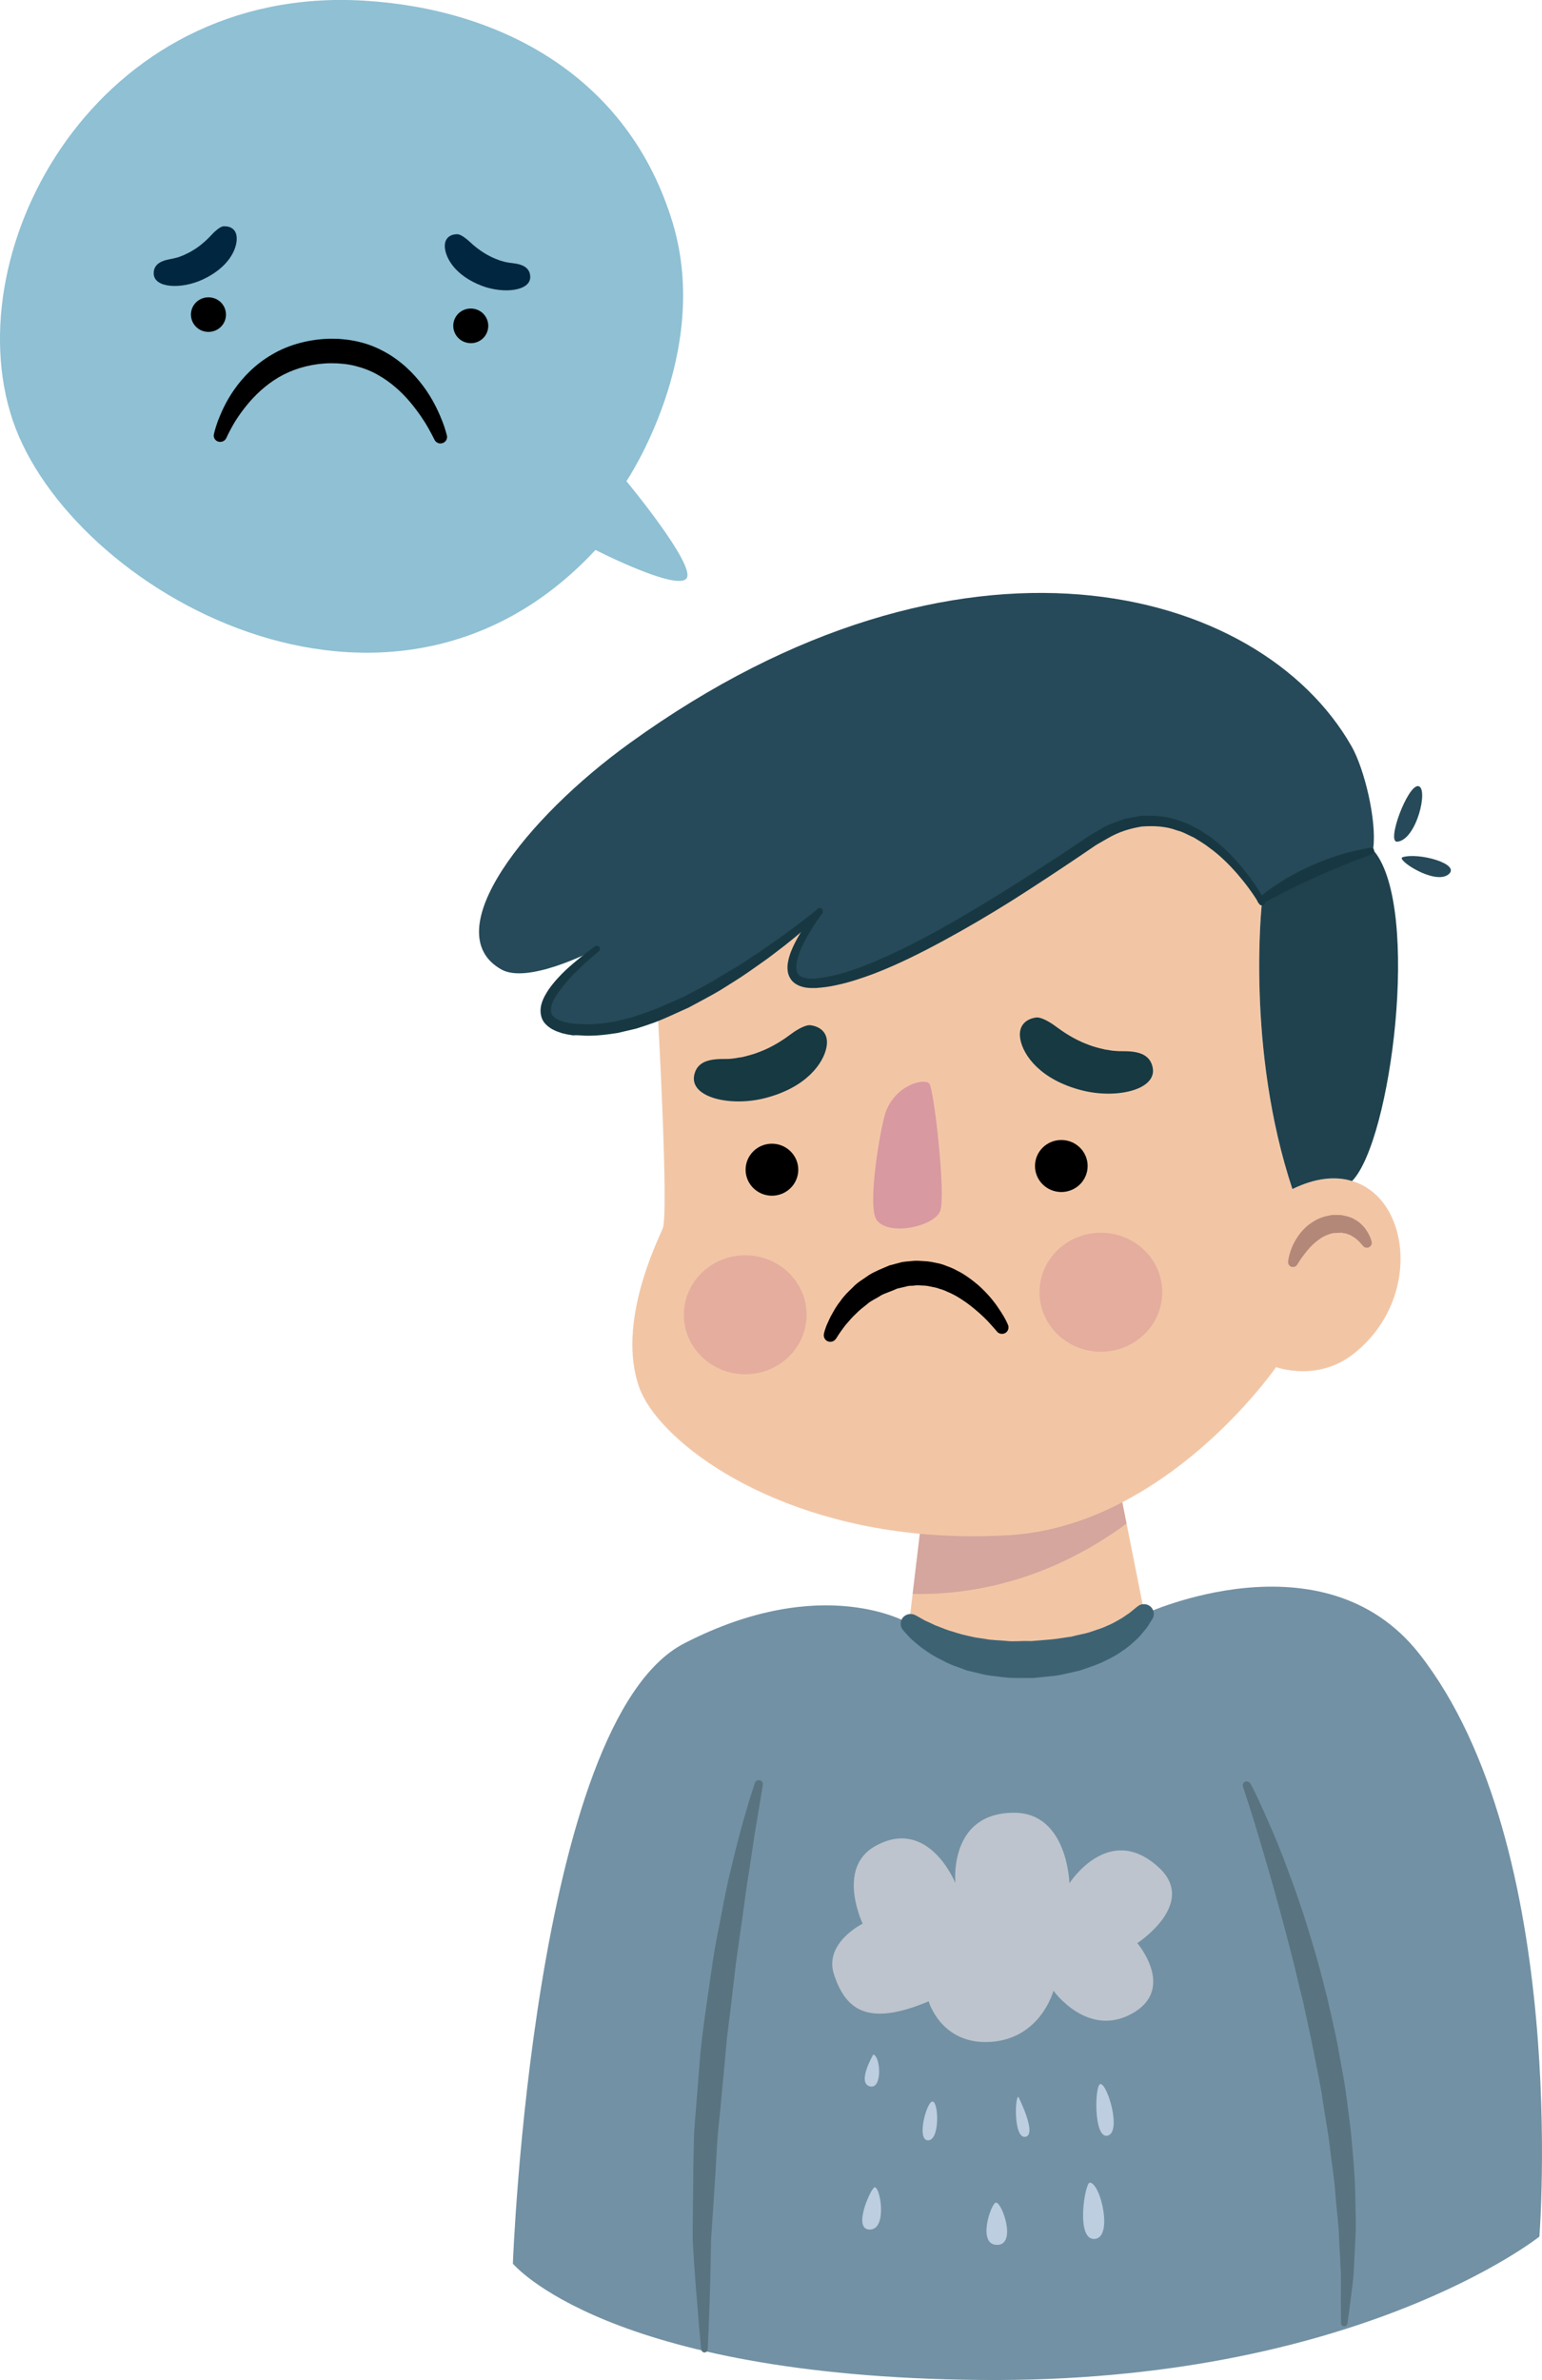<svg width="70" height="108" viewBox="0 0 70 108" fill="none" xmlns="http://www.w3.org/2000/svg">
<g clip-path="url(#clip0_1_4847)">
<path d="M61.378 53.592C60.636 53.362 59.724 53.441 58.67 53.955C56.546 47.557 57.288 40.946 57.288 40.946C57.288 40.946 57.271 40.913 57.237 40.857C56.807 40.118 53.77 35.303 49.641 38.116C44.389 41.69 39.756 44.408 37.099 44.621C34.555 44.816 36.986 41.651 37.19 41.382C36.912 41.623 33.383 44.699 29.786 46.086L29.876 46.298C29.876 46.298 30.363 55.051 30.086 55.739C29.876 56.265 27.962 60.04 29.026 62.977C29.825 65.192 34.38 68.9 41.755 69.599L41.274 73.631C42.214 74.448 43.982 75.449 46.876 75.309C49.907 75.158 51.312 74.051 51.952 73.206L50.949 68.167C55.232 65.941 57.928 62.037 57.928 62.037C57.928 62.037 59.798 62.719 61.423 61.45C64.55 59.017 64.046 54.375 61.378 53.592Z" fill="#F2C6A5"/>
<path d="M63.667 38.899C64.386 38.664 66.374 39.212 65.74 39.688C65.1 40.157 63.361 39 63.667 38.899Z" fill="#264A59"/>
<path d="M64.386 35.672C64.862 35.756 64.307 38.116 63.429 38.194C62.919 38.239 63.905 35.594 64.386 35.672Z" fill="#264A59"/>
<path d="M62.392 38.636C64.494 41.237 63.163 51.763 61.378 53.592C60.636 53.362 59.724 53.441 58.67 53.955C56.546 47.557 57.288 40.946 57.288 40.946C57.288 40.946 57.271 40.913 57.237 40.857L57.396 40.789C57.396 40.789 59.361 39.425 62.392 38.636Z" fill="#1F424E"/>
<path d="M37.19 41.382C36.912 41.623 33.383 44.699 29.786 46.086C28.505 46.584 27.208 46.863 26.052 46.718C22.801 46.315 26.727 43.334 27.083 43.06C26.766 43.222 23.934 44.66 22.756 43.989C19.782 42.311 23.866 37.12 28.602 33.709C43.579 22.903 57.164 26.511 61.355 33.865C61.939 34.889 62.5 37.221 62.341 38.48L62.386 38.636C59.361 39.425 57.396 40.789 57.396 40.789L57.237 40.857C56.807 40.118 53.77 35.303 49.641 38.116C44.389 41.69 39.756 44.408 37.099 44.621C34.555 44.816 36.986 41.651 37.19 41.382Z" fill="#264A59"/>
<path d="M64.431 75.046C71.286 83.794 69.881 101.49 69.881 101.49C69.881 101.49 61.514 108.157 44.503 107.994C27.497 107.832 23.282 102.715 23.282 102.715C23.282 102.715 24.194 78.106 31.06 74.571C37.376 71.316 41.268 73.665 41.268 73.665L41.274 73.631C42.214 74.448 43.982 75.449 46.876 75.309C49.907 75.158 51.312 74.051 51.952 73.206L51.958 73.234C51.958 73.234 60.058 69.481 64.431 75.046Z" fill="#7291A4"/>
<path opacity="0.2" d="M51.142 69.135L50.949 68.167C49.403 68.978 47.647 69.56 45.732 69.666C44.327 69.744 43.002 69.711 41.755 69.599L41.427 72.328C44.814 72.395 48.162 71.327 51.142 69.135Z" fill="#5A287F"/>
<path d="M37.308 41.472C36.968 41.936 36.663 42.423 36.419 42.926C36.306 43.178 36.204 43.441 36.164 43.698C36.119 43.955 36.164 44.184 36.317 44.285C36.663 44.509 37.32 44.38 37.847 44.263C38.385 44.14 38.934 43.944 39.467 43.731C40.532 43.295 41.568 42.775 42.582 42.216C43.596 41.656 44.593 41.052 45.579 40.443C46.565 39.827 47.539 39.195 48.513 38.552L49.239 38.066L49.42 37.943L49.465 37.915L49.527 37.876L49.624 37.82L50.003 37.601C50.236 37.445 50.553 37.339 50.847 37.232L51.068 37.154L51.3 37.109L51.759 37.025C52.377 36.986 53.017 37.031 53.589 37.26C53.889 37.344 54.15 37.506 54.422 37.635C54.671 37.803 54.943 37.954 55.164 38.15C55.64 38.519 56.048 38.955 56.422 39.408C56.795 39.867 57.13 40.348 57.419 40.868C57.458 40.94 57.43 41.03 57.356 41.069C57.288 41.108 57.197 41.08 57.158 41.013V41.008C56.869 40.521 56.523 40.062 56.15 39.632C55.776 39.207 55.368 38.804 54.909 38.474C54.688 38.295 54.444 38.161 54.206 38.01C53.952 37.898 53.708 37.747 53.442 37.685C52.921 37.484 52.36 37.467 51.822 37.506C51.267 37.601 50.785 37.747 50.281 38.043L49.901 38.261L49.805 38.317L49.782 38.328C49.811 38.312 49.777 38.334 49.777 38.334L49.731 38.362L49.55 38.485L48.825 38.977C47.856 39.626 46.882 40.269 45.891 40.896C44.899 41.517 43.891 42.109 42.86 42.669C41.829 43.228 40.775 43.759 39.671 44.184C39.11 44.391 38.555 44.581 37.954 44.705C37.643 44.777 37.382 44.805 37.053 44.833C36.748 44.839 36.396 44.844 36.068 44.609C35.909 44.492 35.802 44.302 35.768 44.123C35.734 43.944 35.745 43.77 35.779 43.614C35.841 43.301 35.966 43.021 36.102 42.753C36.379 42.221 36.714 41.74 37.076 41.276L37.082 41.27L37.093 41.259L37.11 41.242C37.172 41.187 37.263 41.187 37.32 41.248C37.365 41.326 37.365 41.416 37.308 41.472Z" fill="#173842"/>
<path d="M27.174 43.178C27.174 43.178 26.953 43.351 26.591 43.675C26.239 44 25.712 44.486 25.271 45.146C25.055 45.465 24.897 45.901 25.112 46.114C25.333 46.349 25.871 46.466 26.347 46.466C26.896 46.511 27.389 46.438 27.91 46.354C28.171 46.293 28.437 46.226 28.704 46.159L29.485 45.89C29.984 45.711 30.516 45.454 31.02 45.241C31.496 44.984 31.978 44.744 32.425 44.481C32.867 44.201 33.315 43.961 33.717 43.698C34.114 43.429 34.504 43.194 34.844 42.943C35.184 42.697 35.507 42.484 35.779 42.277C36.051 42.07 36.294 41.902 36.487 41.746C36.878 41.444 37.093 41.27 37.093 41.27C37.156 41.22 37.252 41.226 37.303 41.287C37.354 41.349 37.348 41.438 37.291 41.489C37.291 41.489 37.082 41.679 36.708 42.003C36.334 42.328 35.796 42.786 35.111 43.295C34.776 43.558 34.391 43.81 33.995 44.095C33.598 44.374 33.156 44.643 32.703 44.928C32.244 45.202 31.74 45.46 31.247 45.728C30.732 45.952 30.244 46.198 29.689 46.405C29.417 46.5 29.145 46.595 28.868 46.679C28.585 46.746 28.301 46.813 28.024 46.875C27.446 46.964 26.846 47.031 26.336 46.981L26.137 46.975L26.013 46.981L25.911 46.964C25.775 46.947 25.639 46.914 25.503 46.88C25.237 46.796 24.953 46.684 24.738 46.438C24.512 46.181 24.506 45.812 24.58 45.56C24.653 45.303 24.778 45.096 24.902 44.906C25.418 44.179 25.996 43.742 26.375 43.424C26.766 43.111 26.998 42.948 26.998 42.948L27.004 42.943C27.072 42.898 27.163 42.915 27.214 42.976C27.248 43.043 27.236 43.133 27.174 43.178Z" fill="#173842"/>
<path d="M57.124 40.767C57.124 40.767 57.186 40.706 57.305 40.611C57.43 40.51 57.6 40.376 57.821 40.224C58.042 40.085 58.297 39.906 58.585 39.749C58.88 39.598 59.186 39.425 59.509 39.285C59.832 39.145 60.16 39.011 60.472 38.905C60.783 38.798 61.078 38.703 61.339 38.647C61.854 38.524 62.2 38.468 62.2 38.468C62.279 38.452 62.358 38.508 62.375 38.586C62.386 38.653 62.352 38.72 62.29 38.748L62.279 38.754C62.279 38.754 61.962 38.893 61.48 39.067C61.236 39.145 60.965 39.279 60.67 39.397C60.37 39.509 60.058 39.648 59.752 39.794C59.435 39.922 59.135 40.079 58.846 40.213C58.563 40.359 58.291 40.482 58.064 40.605C57.611 40.845 57.311 41.002 57.311 41.002C57.237 41.041 57.147 41.013 57.107 40.94C57.062 40.885 57.079 40.812 57.124 40.767Z" fill="#173842"/>
<path d="M41.551 73.29C41.551 73.29 41.716 73.374 41.993 73.536C42.123 73.592 42.282 73.665 42.452 73.749C42.645 73.816 42.849 73.911 43.087 73.989C43.33 74.056 43.574 74.151 43.851 74.207C43.987 74.241 44.129 74.269 44.276 74.302C44.423 74.325 44.576 74.347 44.729 74.37C45.029 74.431 45.358 74.425 45.681 74.459C46.004 74.498 46.344 74.453 46.684 74.465H46.808H46.825H46.831C46.871 74.465 46.786 74.47 46.797 74.465H46.803H46.837L46.905 74.459L47.176 74.437C47.358 74.42 47.539 74.409 47.72 74.392C48.066 74.358 48.343 74.302 48.649 74.263C48.938 74.179 49.244 74.14 49.505 74.051C49.765 73.956 50.026 73.888 50.236 73.782C50.462 73.693 50.649 73.587 50.819 73.486C50.995 73.396 51.119 73.284 51.244 73.212C51.465 73.038 51.589 72.932 51.589 72.932L51.635 72.899C51.822 72.736 52.105 72.759 52.269 72.943C52.399 73.094 52.411 73.301 52.315 73.463C52.315 73.463 52.286 73.508 52.235 73.587C52.184 73.665 52.116 73.793 52.003 73.933C51.884 74.062 51.759 74.252 51.567 74.414C51.385 74.588 51.17 74.778 50.91 74.94C50.66 75.125 50.366 75.27 50.048 75.421C49.731 75.566 49.386 75.678 49.029 75.801C48.661 75.88 48.247 75.992 47.885 76.042C47.703 76.059 47.528 76.081 47.346 76.098L47.075 76.126L47.007 76.131L46.973 76.137L46.899 76.142H46.752C46.355 76.137 45.964 76.159 45.573 76.109C45.182 76.064 44.803 76.031 44.435 75.93C44.254 75.885 44.072 75.841 43.897 75.801C43.727 75.74 43.562 75.678 43.398 75.617C43.069 75.51 42.786 75.343 42.52 75.209C42.254 75.069 42.033 74.901 41.835 74.767C41.636 74.61 41.472 74.465 41.336 74.347C41.115 74.112 40.996 73.972 40.996 73.972C40.832 73.782 40.855 73.497 41.047 73.34C41.189 73.223 41.393 73.206 41.551 73.29Z" fill="#3D6373"/>
<path d="M36.238 53.077C36.238 52.428 35.7 51.897 35.042 51.897C34.38 51.897 33.847 52.428 33.847 53.077C33.847 53.731 34.385 54.257 35.042 54.257C35.705 54.257 36.238 53.726 36.238 53.077Z" fill="black"/>
<path d="M49.374 52.909C49.374 52.255 48.836 51.729 48.179 51.729C47.522 51.729 46.984 52.255 46.984 52.909C46.984 53.564 47.522 54.09 48.179 54.09C48.836 54.09 49.374 53.564 49.374 52.909Z" fill="black"/>
<path d="M37.405 60.51C37.405 60.51 37.416 60.471 37.433 60.398C37.461 60.326 37.49 60.203 37.552 60.074C37.614 59.945 37.677 59.778 37.784 59.604C37.881 59.425 37.999 59.224 38.158 59.028C38.3 58.816 38.498 58.62 38.713 58.418C38.911 58.195 39.189 58.044 39.455 57.853C39.733 57.68 40.05 57.563 40.367 57.423C40.532 57.378 40.696 57.339 40.855 57.294C40.985 57.249 41.223 57.238 41.398 57.221C41.597 57.194 41.778 57.216 41.959 57.227C42.141 57.233 42.316 57.266 42.492 57.305C42.667 57.333 42.837 57.389 42.996 57.456C43.16 57.512 43.313 57.58 43.46 57.663C43.761 57.809 44.01 57.993 44.242 58.178C44.474 58.357 44.667 58.553 44.837 58.737C45.177 59.106 45.392 59.453 45.545 59.699C45.619 59.822 45.67 59.923 45.704 59.996C45.738 60.068 45.755 60.108 45.755 60.108C45.823 60.253 45.76 60.432 45.613 60.499C45.488 60.555 45.341 60.521 45.256 60.421L45.239 60.398C45.239 60.398 45.217 60.37 45.177 60.326C45.132 60.275 45.063 60.197 44.979 60.102C44.809 59.906 44.548 59.649 44.214 59.375C44.05 59.241 43.863 59.095 43.659 58.967C43.46 58.832 43.234 58.709 43.002 58.614C42.888 58.558 42.769 58.514 42.645 58.48C42.526 58.435 42.401 58.407 42.271 58.385C42.146 58.357 42.016 58.334 41.886 58.334C41.755 58.329 41.625 58.312 41.512 58.334C41.387 58.357 41.302 58.323 41.132 58.379L40.724 58.474C40.481 58.592 40.226 58.659 39.999 58.776C39.79 58.922 39.546 59.011 39.37 59.173C39.184 59.319 39.002 59.459 38.855 59.615C38.696 59.761 38.572 59.906 38.458 60.04C38.339 60.169 38.26 60.298 38.181 60.398C38.113 60.499 38.056 60.577 38.022 60.633C37.988 60.695 37.965 60.728 37.965 60.728L37.954 60.739C37.869 60.879 37.688 60.93 37.541 60.846C37.427 60.779 37.371 60.639 37.405 60.51Z" fill="black"/>
<path opacity="0.6" d="M42.197 49.184C42.044 48.922 40.764 49.134 40.231 50.392C40.005 50.935 39.325 54.777 39.807 55.376C40.39 56.109 42.412 55.639 42.679 54.956C42.945 54.274 42.412 49.554 42.197 49.184Z" fill="#C67B9E"/>
<path d="M47.749 46.45C47.766 46.455 48.055 46.673 48.213 46.779C48.53 46.998 48.961 47.244 49.408 47.406C49.629 47.495 49.856 47.551 50.071 47.602C50.179 47.635 50.286 47.635 50.383 47.658C50.485 47.68 50.581 47.685 50.672 47.691C51.034 47.736 52.173 47.54 52.331 48.469C52.496 49.453 50.677 49.878 49.108 49.475C47.216 48.989 46.457 47.881 46.321 47.171C46.191 46.5 46.627 46.22 47.046 46.17C47.307 46.148 47.732 46.444 47.749 46.45Z" fill="#163942"/>
<path d="M36.096 46.791C36.079 46.796 35.785 47.014 35.632 47.121C35.314 47.339 34.884 47.585 34.436 47.747C34.215 47.837 33.989 47.892 33.774 47.948C33.666 47.982 33.558 47.982 33.456 48.004C33.354 48.027 33.258 48.032 33.167 48.044C32.805 48.088 31.666 47.892 31.508 48.821C31.343 49.805 33.162 50.23 34.731 49.828C36.623 49.341 37.382 48.234 37.518 47.523C37.648 46.858 37.212 46.572 36.793 46.522C36.538 46.489 36.113 46.785 36.096 46.791Z" fill="#163942"/>
<path d="M34.629 80.992C34.629 80.992 34.561 81.389 34.448 82.088C34.391 82.435 34.323 82.86 34.238 83.341C34.17 83.827 34.091 84.375 33.995 84.974C33.892 85.567 33.813 86.221 33.717 86.903C33.621 87.586 33.519 88.313 33.411 89.057C33.32 89.806 33.23 90.578 33.139 91.367C33.088 91.758 33.037 92.155 32.992 92.552C32.958 92.949 32.918 93.352 32.884 93.749C32.81 94.549 32.731 95.349 32.658 96.137C32.561 96.926 32.527 97.703 32.488 98.453C32.442 99.208 32.391 99.935 32.346 100.623C32.323 100.97 32.301 101.305 32.278 101.63C32.272 101.954 32.267 102.267 32.261 102.569C32.244 103.777 32.199 104.784 32.176 105.489C32.148 106.193 32.125 106.602 32.125 106.602V106.613C32.119 106.691 32.051 106.753 31.972 106.747C31.904 106.742 31.848 106.691 31.836 106.624C31.836 106.624 31.791 106.221 31.729 105.517C31.678 104.806 31.581 103.8 31.502 102.58C31.485 102.278 31.462 101.96 31.445 101.63C31.445 101.3 31.445 100.964 31.451 100.612C31.457 99.913 31.468 99.174 31.474 98.414C31.491 97.653 31.485 96.864 31.564 96.065C31.627 95.265 31.695 94.454 31.757 93.648C31.814 92.838 31.921 92.032 32.035 91.238C32.148 90.444 32.261 89.666 32.369 88.911C32.488 88.156 32.641 87.435 32.771 86.752C32.901 86.064 33.026 85.416 33.179 84.828C33.451 83.643 33.728 82.658 33.932 81.976C34.029 81.635 34.114 81.366 34.176 81.187C34.238 81.008 34.266 80.908 34.266 80.908C34.3 80.807 34.408 80.757 34.504 80.785C34.595 80.807 34.646 80.897 34.629 80.992Z" fill="#597380"/>
<path d="M56.773 80.947C56.773 80.947 56.965 81.294 57.248 81.926C57.532 82.558 57.94 83.453 58.353 84.56C58.563 85.114 58.789 85.712 58.999 86.355C59.225 86.993 59.429 87.681 59.639 88.385C59.854 89.096 60.041 89.834 60.234 90.584C60.398 91.344 60.596 92.105 60.738 92.882C60.868 93.66 61.038 94.431 61.129 95.203C61.231 95.975 61.339 96.73 61.389 97.469C61.458 98.207 61.514 98.917 61.52 99.599C61.531 100.282 61.571 100.919 61.531 101.512C61.503 102.105 61.474 102.648 61.452 103.129C61.412 103.61 61.35 104.023 61.31 104.365C61.225 105.047 61.163 105.438 61.163 105.438C61.152 105.517 61.078 105.567 60.999 105.556C60.931 105.545 60.88 105.489 60.88 105.422V105.41C60.88 105.41 60.868 105.019 60.868 104.337C60.868 103.995 60.88 103.582 60.868 103.112C60.846 102.642 60.817 102.105 60.783 101.523C60.778 100.942 60.676 100.315 60.63 99.655C60.591 98.99 60.472 98.296 60.387 97.575C60.313 96.853 60.166 96.115 60.053 95.36C59.951 94.605 59.775 93.85 59.633 93.089C59.486 92.329 59.31 91.573 59.152 90.824C58.959 90.086 58.806 89.347 58.619 88.643C58.257 87.233 57.894 85.919 57.571 84.8C57.237 83.682 56.971 82.742 56.756 82.093C56.546 81.445 56.427 81.07 56.427 81.07C56.393 80.969 56.45 80.863 56.552 80.835C56.637 80.829 56.733 80.874 56.773 80.947Z" fill="#597380"/>
<path d="M43.37 85.449C43.37 85.449 42.157 82.412 39.727 83.771C37.949 84.767 39.161 87.289 39.161 87.289C39.161 87.289 37.376 88.167 37.864 89.61C38.379 91.137 39.319 92.01 42.157 90.813C42.157 90.813 42.724 92.809 44.99 92.653C47.256 92.491 47.822 90.332 47.822 90.332C47.822 90.332 49.363 92.491 51.385 91.372C53.408 90.254 51.629 88.173 51.629 88.173C51.629 88.173 54.394 86.378 52.598 84.733C50.332 82.653 48.547 85.455 48.547 85.455C48.547 85.455 48.468 82.256 46.038 82.256C43.041 82.25 43.37 85.449 43.37 85.449Z" fill="#BDC4CD"/>
<path d="M39.642 93.229C39.642 93.229 38.889 94.51 39.484 94.672C40.078 94.829 39.971 93.285 39.642 93.229Z" fill="#BCCEE0"/>
<path d="M42.344 95.36C42.072 95.31 41.585 97.122 42.129 97.122C42.667 97.122 42.616 95.416 42.344 95.36Z" fill="#BCCEE0"/>
<path d="M39.699 99.253C39.54 99.286 38.674 101.171 39.484 101.171C40.294 101.171 39.965 99.202 39.699 99.253Z" fill="#BCCEE0"/>
<path d="M46.23 95.147C46.066 95.147 46.015 97.066 46.553 96.96C47.097 96.853 46.23 95.147 46.23 95.147Z" fill="#BCCEE0"/>
<path d="M45.205 99.946C44.984 99.991 44.344 101.865 45.262 101.865C46.179 101.865 45.477 99.896 45.205 99.946Z" fill="#BCCEE0"/>
<path d="M49.958 94.566C49.686 94.566 49.635 97.071 50.281 96.909C50.927 96.747 50.281 94.566 49.958 94.566Z" fill="#BCCEE0"/>
<path d="M49.471 99.04C49.25 99.04 48.819 101.652 49.686 101.596C50.553 101.546 49.958 99.04 49.471 99.04Z" fill="#BCCEE0"/>
<path d="M16.496 0.028C4.39 -0.677 -2.017 11.286 0.566 19.038C3.155 26.79 17.669 35.023 27.032 24.955C27.032 24.955 30.743 26.846 31.168 26.242C31.593 25.638 28.437 21.834 28.437 21.834C28.437 21.834 32.323 16.085 30.545 10.14C28.528 3.411 22.637 0.386 16.496 0.028Z" fill="#8FC0D4"/>
<path d="M9.726 10.531C9.715 10.537 9.551 10.716 9.46 10.806C9.279 10.985 9.03 11.203 8.758 11.359C8.627 11.443 8.486 11.51 8.35 11.572C8.288 11.605 8.214 11.622 8.152 11.65C8.089 11.678 8.027 11.689 7.965 11.706C7.732 11.779 6.962 11.79 6.979 12.416C6.99 13.076 8.237 13.138 9.211 12.679C10.384 12.131 10.746 11.315 10.746 10.834C10.752 10.38 10.429 10.252 10.146 10.269C9.981 10.28 9.738 10.526 9.726 10.531Z" fill="#002640"/>
<path d="M21.198 10.861C21.209 10.867 21.385 11.029 21.481 11.113C21.674 11.281 21.94 11.477 22.223 11.617C22.359 11.695 22.506 11.745 22.642 11.801C22.71 11.829 22.784 11.84 22.846 11.863C22.909 11.885 22.976 11.896 23.033 11.907C23.271 11.963 24.041 11.924 24.07 12.545C24.104 13.205 22.863 13.35 21.86 12.964C20.648 12.495 20.235 11.706 20.195 11.231C20.161 10.778 20.473 10.627 20.756 10.627C20.926 10.627 21.186 10.856 21.198 10.861Z" fill="#002640"/>
<path d="M9.709 19.71C9.709 19.71 9.755 19.48 9.885 19.117C10.027 18.753 10.242 18.233 10.633 17.679C11.018 17.126 11.59 16.522 12.361 16.08C13.125 15.627 14.077 15.386 15.006 15.369L15.346 15.375C15.454 15.381 15.589 15.397 15.714 15.409C15.958 15.437 16.184 15.481 16.417 15.543C16.875 15.66 17.3 15.862 17.68 16.091C18.439 16.561 18.983 17.176 19.362 17.73C19.742 18.289 19.957 18.803 20.099 19.162C20.167 19.34 20.212 19.491 20.24 19.592C20.269 19.698 20.286 19.754 20.286 19.754C20.325 19.911 20.235 20.073 20.07 20.112C19.929 20.151 19.787 20.079 19.725 19.956L19.713 19.933C19.713 19.933 19.691 19.889 19.651 19.81C19.606 19.726 19.544 19.603 19.459 19.452C19.289 19.145 19.011 18.72 18.631 18.261C18.252 17.808 17.748 17.338 17.13 16.997C16.825 16.824 16.485 16.695 16.128 16.605C15.952 16.561 15.765 16.527 15.584 16.51C15.493 16.505 15.42 16.494 15.318 16.488L15.023 16.482C14.253 16.488 13.505 16.678 12.876 16.997C12.242 17.321 11.732 17.78 11.347 18.216C10.961 18.664 10.684 19.083 10.52 19.391C10.35 19.698 10.276 19.872 10.276 19.872C10.208 20.023 10.032 20.09 9.879 20.028C9.755 19.978 9.681 19.844 9.709 19.71Z" fill="black"/>
<path d="M10.225 14.502C10.35 14.083 10.112 13.647 9.692 13.524C9.268 13.401 8.826 13.636 8.701 14.05C8.576 14.463 8.814 14.905 9.234 15.028C9.658 15.151 10.1 14.916 10.225 14.502Z" fill="black"/>
<path d="M22.132 15.011C22.257 14.598 22.019 14.156 21.6 14.033C21.175 13.91 20.733 14.145 20.609 14.559C20.484 14.972 20.722 15.414 21.141 15.537C21.566 15.666 22.008 15.431 22.132 15.011Z" fill="black"/>
<path d="M58.472 57.249C58.472 57.249 58.501 56.925 58.693 56.494C58.795 56.282 58.942 56.036 59.158 55.806C59.265 55.695 59.384 55.577 59.532 55.488C59.673 55.393 59.826 55.303 59.996 55.247C60.081 55.219 60.166 55.186 60.251 55.175L60.381 55.147L60.415 55.141L60.432 55.135H60.438L60.5 55.13H60.551H60.761C60.829 55.13 60.897 55.13 61.004 55.158C61.197 55.197 61.384 55.253 61.508 55.342C61.65 55.415 61.763 55.51 61.854 55.611C61.956 55.7 62.013 55.806 62.069 55.89C62.126 55.974 62.16 56.058 62.194 56.125C62.251 56.26 62.268 56.349 62.268 56.349C62.296 56.467 62.217 56.59 62.098 56.612C62.013 56.629 61.933 56.601 61.882 56.545L61.854 56.511C61.854 56.511 61.814 56.467 61.746 56.388C61.673 56.31 61.559 56.198 61.412 56.114C61.344 56.064 61.265 56.025 61.174 56.002C61.089 55.952 61.01 55.969 60.942 55.946C60.919 55.93 60.846 55.935 60.778 55.941L60.568 55.952H60.517H60.511C60.619 55.941 60.54 55.952 60.562 55.946H60.557H60.545L60.523 55.952L60.444 55.974C60.387 55.986 60.336 56.002 60.285 56.025C59.871 56.17 59.514 56.528 59.271 56.836C59.152 56.992 59.05 57.126 58.988 57.227C58.925 57.322 58.891 57.378 58.891 57.378L58.886 57.389C58.818 57.496 58.676 57.523 58.568 57.456C58.501 57.412 58.467 57.328 58.472 57.249Z" fill="#B38879"/>
<path opacity="0.2" d="M49.975 61.338C51.514 61.338 52.762 60.129 52.762 58.636C52.762 57.145 51.514 55.935 49.975 55.935C48.436 55.935 47.188 57.145 47.188 58.636C47.188 60.129 48.436 61.338 49.975 61.338Z" fill="#B34C85"/>
<path opacity="0.2" d="M33.83 62.361C35.37 62.361 36.617 61.152 36.617 59.66C36.617 58.168 35.37 56.959 33.83 56.959C32.291 56.959 31.043 58.168 31.043 59.66C31.043 61.152 32.291 62.361 33.83 62.361Z" fill="#B34C85"/>
</g>
<defs>
<clipPath id="clip0_1_4847">
<rect width="70" height="108" fill="white"/>
</clipPath>
</defs>
</svg>
